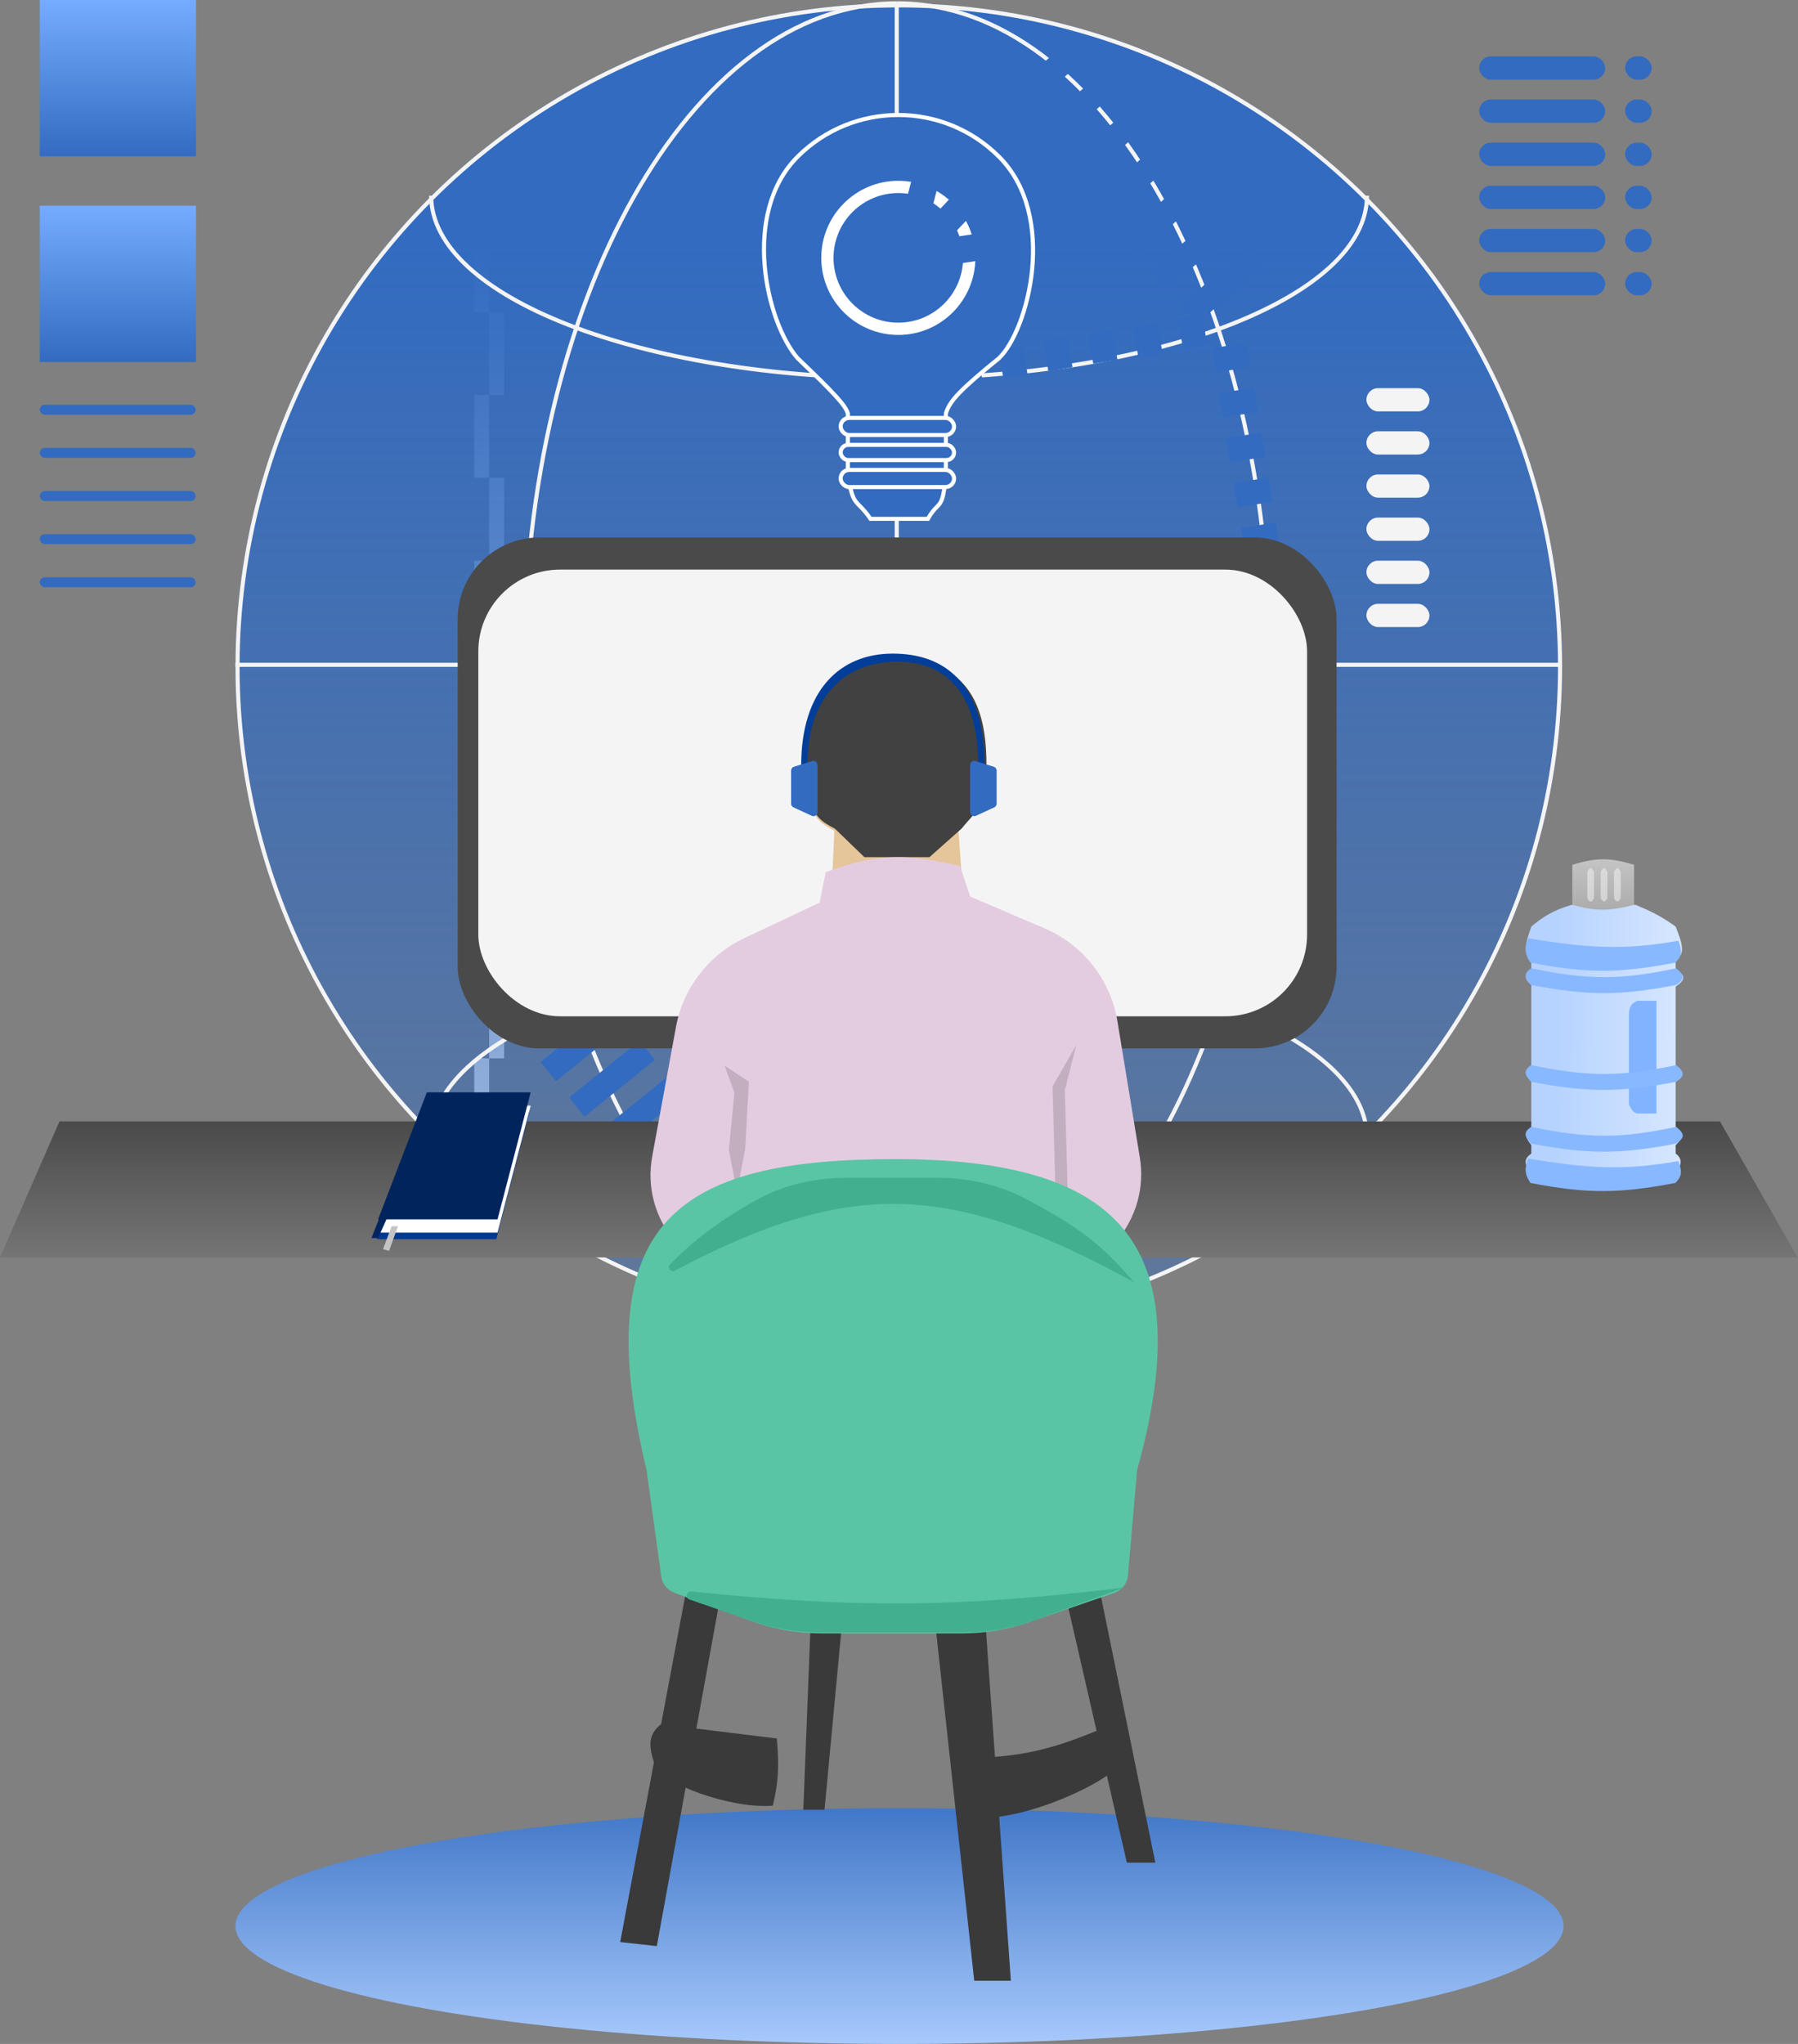 <svg width="440" height="500" viewBox="0 0 440 500" fill="none" xmlns="http://www.w3.org/2000/svg">
<rect x="0" y="0" width="440" height="500" fill="#808080" stroke="none"/>
<ellipse cx="220.126" cy="471.165" rx="162.501" ry="28.835" fill="url(#paint0_linear)"/>
<rect x="47.975" y="38.234" width="38.235" height="38.235" transform="rotate(-180 47.975 38.234)" fill="url(#paint1_linear)"/>
<rect x="47.975" y="88.555" width="38.235" height="38.235" transform="rotate(-180 47.975 88.555)" fill="url(#paint2_linear)"/>
<rect x="116.062" y="279.196" width="20.29" height="3.652" transform="rotate(-90 116.062 279.196)" fill="#F4F4F4"/>
<rect x="119.714" y="299.486" width="20.29" height="3.652" transform="rotate(-90 119.714 299.486)" fill="#F4F4F4"/>
<rect x="116.062" y="76.292" width="20.29" height="3.652" transform="rotate(-90 116.062 76.292)" fill="#F4F4F4"/>
<rect x="119.714" y="96.582" width="20.29" height="3.652" transform="rotate(-90 119.714 96.582)" fill="#F4F4F4"/>
<rect x="119.714" y="56.002" width="20.29" height="3.652" transform="rotate(-90 119.714 56.002)" fill="#F4F4F4"/>
<rect x="116.062" y="157.454" width="20.29" height="3.652" transform="rotate(-90 116.062 157.454)" fill="#F4F4F4"/>
<rect x="119.714" y="177.744" width="20.29" height="3.652" transform="rotate(-90 119.714 177.744)" fill="#F4F4F4"/>
<rect x="116.062" y="116.873" width="20.29" height="3.652" transform="rotate(-90 116.062 116.873)" fill="#F4F4F4"/>
<rect x="119.714" y="137.163" width="20.29" height="3.652" transform="rotate(-90 119.714 137.163)" fill="#F4F4F4"/>
<rect x="116.062" y="238.615" width="20.29" height="3.652" transform="rotate(-90 116.062 238.615)" fill="#F4F4F4"/>
<rect x="119.714" y="258.905" width="20.29" height="3.652" transform="rotate(-90 119.714 258.905)" fill="#F4F4F4"/>
<rect x="116.062" y="198.034" width="20.29" height="3.652" transform="rotate(-90 116.062 198.034)" fill="#F4F4F4"/>
<rect x="119.714" y="218.325" width="20.29" height="3.652" transform="rotate(-90 119.714 218.325)" fill="#F4F4F4"/>
<rect x="34.899" y="280.007" width="13.218" height="2.435" rx="1.217" fill="#326BC0"/>
<rect x="9.739" y="99.017" width="38.146" height="2.435" rx="1.217" fill="#326BC0"/>
<rect x="9.739" y="120.119" width="38.146" height="2.435" rx="1.217" fill="#326BC0"/>
<rect x="9.739" y="109.568" width="38.146" height="2.435" rx="1.217" fill="#326BC0"/>
<rect x="9.739" y="130.67" width="38.146" height="2.435" rx="1.217" fill="#326BC0"/>
<rect x="9.739" y="141.221" width="38.146" height="2.435" rx="1.217" fill="#326BC0"/>
<rect x="361.98" y="13.797" width="30.841" height="5.681" rx="2.841" fill="#326BC0"/>
<rect x="361.98" y="34.899" width="30.841" height="5.681" rx="2.841" fill="#326BC0"/>
<rect x="361.98" y="24.348" width="30.841" height="5.681" rx="2.841" fill="#326BC0"/>
<rect x="361.98" y="45.45" width="30.841" height="5.681" rx="2.841" fill="#326BC0"/>
<rect x="361.98" y="66.552" width="30.841" height="5.681" rx="2.841" fill="#326BC0"/>
<rect x="361.98" y="56.002" width="30.841" height="5.681" rx="2.841" fill="#326BC0"/>
<rect x="397.691" y="13.797" width="6.493" height="5.681" rx="2.841" fill="#326BC0"/>
<rect x="397.691" y="34.899" width="6.493" height="5.681" rx="2.841" fill="#326BC0"/>
<rect x="397.691" y="24.348" width="6.493" height="5.681" rx="2.841" fill="#326BC0"/>
<rect x="397.691" y="45.45" width="6.493" height="5.681" rx="2.841" fill="#326BC0"/>
<rect x="397.691" y="66.552" width="6.493" height="5.681" rx="2.841" fill="#326BC0"/>
<rect x="397.691" y="56.002" width="6.493" height="5.681" rx="2.841" fill="#326BC0"/>
<circle cx="219.948" cy="163.135" r="162.323" fill="url(#paint3_linear)"/>
<circle cx="219.948" cy="163.135" r="161.823" stroke="#F4F4F4"/>
<path d="M219.542 325.458C269.969 325.458 310.849 252.783 310.849 163.135C310.849 73.486 269.969 0.811 219.542 0.811" stroke="#F4F4F4"/>
<path d="M219.542 0.812C169.115 0.812 128.235 73.486 128.235 163.135C128.235 252.783 169.115 325.458 219.542 325.458" stroke="#F4F4F4"/>
<line x1="219.448" y1="325.458" x2="219.448" y2="0.812" stroke="#F4F4F4"/>
<line x1="57.625" y1="162.635" x2="382.271" y2="162.635" stroke="#F4F4F4"/>
<path d="M334.527 47.885C334.527 72.539 283.26 92.524 220.018 92.524C156.777 92.524 105.51 72.539 105.51 47.885" stroke="#F4F4F4"/>
<path d="M105.51 278.384C105.51 253.731 156.778 233.745 220.019 233.745C283.26 233.745 334.527 253.731 334.527 278.384" stroke="#F4F4F4"/>
<rect x="115.25" y="170.14" width="30.841" height="5.998" transform="rotate(-7 115.25 170.14)" fill="#326BC0"/>
<rect x="117.965" y="192.251" width="30.841" height="5.998" transform="rotate(-7 117.965 192.251)" fill="#326BC0"/>
<rect x="116.608" y="181.195" width="30.841" height="5.998" transform="rotate(-7 116.608 181.195)" fill="#326BC0"/>
<rect x="119.322" y="203.307" width="30.841" height="5.998" transform="rotate(-7 119.322 203.307)" fill="#326BC0"/>
<rect x="122.037" y="225.417" width="30.841" height="5.998" transform="rotate(-7 122.037 225.417)" fill="#326BC0"/>
<rect x="120.681" y="214.362" width="30.841" height="5.998" transform="rotate(-7 120.681 214.362)" fill="#326BC0"/>
<rect x="123.396" y="236.473" width="30.841" height="5.998" transform="rotate(-7 123.396 236.473)" fill="#326BC0"/>
<rect x="132.294" y="259.802" width="22.127" height="5.998" transform="rotate(-38.858 132.294 259.802)" fill="#326BC0"/>
<rect x="146.271" y="277.149" width="22.127" height="5.998" transform="rotate(-38.858 146.271 277.149)" fill="#326BC0"/>
<rect x="139.282" y="268.476" width="22.127" height="5.998" transform="rotate(-38.858 139.282 268.476)" fill="#326BC0"/>
<rect x="153.259" y="285.823" width="22.127" height="5.998" transform="rotate(-38.858 153.259 285.823)" fill="#326BC0"/>
<rect x="167.235" y="303.17" width="22.127" height="5.998" transform="rotate(-38.858 167.235 303.17)" fill="#326BC0"/>
<rect x="160.247" y="294.497" width="22.127" height="5.998" transform="rotate(-38.858 160.247 294.497)" fill="#326BC0"/>
<rect x="174.224" y="311.844" width="22.127" height="5.998" transform="rotate(-38.858 174.224 311.844)" fill="#326BC0"/>
<rect x="316.756" y="155.706" width="8.561" height="5.998" transform="rotate(170.707 316.756 155.706)" fill="#326BC0"/>
<rect x="313.158" y="133.72" width="8.561" height="5.998" transform="rotate(170.707 313.158 133.72)" fill="#326BC0"/>
<rect x="314.957" y="144.713" width="8.561" height="5.998" transform="rotate(170.707 314.957 144.713)" fill="#326BC0"/>
<rect x="311.359" y="122.728" width="8.561" height="5.998" transform="rotate(170.707 311.359 122.728)" fill="#326BC0"/>
<rect x="307.762" y="100.743" width="8.561" height="5.998" transform="rotate(170.707 307.762 100.743)" fill="#326BC0"/>
<rect x="309.561" y="111.736" width="8.561" height="5.998" transform="rotate(170.707 309.561 111.736)" fill="#326BC0"/>
<rect x="305.964" y="89.751" width="8.561" height="5.998" transform="rotate(170.707 305.964 89.751)" fill="#326BC0"/>
<rect x="309.694" y="64.578" width="22.127" height="5.998" transform="rotate(138.849 309.694 64.578)" fill="#326BC0"/>
<rect x="295.035" y="47.804" width="22.127" height="5.998" transform="rotate(138.849 295.035 47.804)" fill="#326BC0"/>
<rect x="302.364" y="56.191" width="22.127" height="5.998" transform="rotate(138.849 302.364 56.191)" fill="#326BC0"/>
<rect x="287.705" y="39.416" width="22.127" height="5.998" transform="rotate(138.849 287.705 39.416)" fill="#326BC0"/>
<rect x="273.045" y="22.643" width="22.127" height="5.998" transform="rotate(138.849 273.045 22.643)" fill="#326BC0"/>
<rect x="280.375" y="31.03" width="22.127" height="5.998" transform="rotate(138.849 280.375 31.03)" fill="#326BC0"/>
<rect x="265.716" y="14.255" width="22.127" height="5.998" transform="rotate(138.849 265.716 14.255)" fill="#326BC0"/>
<rect x="142.033" y="245.919" width="18.667" height="5.998" transform="rotate(-90 142.033 245.919)" fill="#326BC0"/>
<rect x="164.311" y="245.919" width="18.667" height="5.998" transform="rotate(-90 164.311 245.919)" fill="#326BC0"/>
<rect x="153.171" y="245.919" width="18.667" height="5.998" transform="rotate(-90 153.171 245.919)" fill="#326BC0"/>
<rect x="175.448" y="245.919" width="18.667" height="5.998" transform="rotate(-90 175.448 245.919)" fill="#326BC0"/>
<rect x="197.726" y="245.919" width="18.667" height="5.998" transform="rotate(-90 197.726 245.919)" fill="#326BC0"/>
<rect x="186.587" y="245.919" width="18.667" height="5.998" transform="rotate(-90 186.587 245.919)" fill="#326BC0"/>
<rect x="208.864" y="245.919" width="18.667" height="5.998" transform="rotate(-90 208.864 245.919)" fill="#326BC0"/>
<rect x="223.589" y="96.336" width="7.304" height="5.998" transform="rotate(-99.507 223.589 96.336)" fill="#326BC0"/>
<rect x="245.561" y="92.657" width="7.304" height="5.998" transform="rotate(-99.507 245.561 92.657)" fill="#326BC0"/>
<rect x="234.574" y="94.497" width="7.304" height="5.998" transform="rotate(-99.507 234.574 94.497)" fill="#326BC0"/>
<rect x="256.546" y="90.817" width="7.304" height="5.998" transform="rotate(-99.507 256.546 90.817)" fill="#326BC0"/>
<rect x="278.518" y="87.138" width="7.304" height="5.998" transform="rotate(-99.507 278.518 87.138)" fill="#326BC0"/>
<rect x="267.531" y="88.978" width="7.304" height="5.998" transform="rotate(-99.507 267.531 88.978)" fill="#326BC0"/>
<rect x="289.503" y="85.298" width="7.304" height="5.998" transform="rotate(-99.507 289.503 85.298)" fill="#326BC0"/>
<rect x="334.386" y="94.959" width="15.421" height="5.681" rx="2.841" fill="#F4F4F4"/>
<rect x="334.386" y="116.061" width="15.421" height="5.681" rx="2.841" fill="#F4F4F4"/>
<rect x="334.386" y="105.51" width="15.421" height="5.681" rx="2.841" fill="#F4F4F4"/>
<rect x="334.386" y="126.612" width="15.421" height="5.681" rx="2.841" fill="#F4F4F4"/>
<rect x="334.386" y="147.714" width="15.421" height="5.681" rx="2.841" fill="#F4F4F4"/>
<rect x="334.386" y="137.163" width="15.421" height="5.681" rx="2.841" fill="#F4F4F4"/>
<rect x="112.003" y="131.481" width="215.078" height="124.989" rx="20" fill="#4A4A4A"/>
<rect x="117.055" y="139.338" width="202.809" height="109.276" rx="20" fill="#F4F4F4"/>
<path d="M14.558 274.326H420.908L439.896 307.602H0L14.558 274.326Z" fill="url(#paint4_linear)"/>
<path d="M104.155 272.066L129.564 272.066L121.448 303.138L92.218 303.138L104.155 272.066Z" fill="#00398F"/>
<path d="M104.46 270.461L129.87 270.461L121.753 301.533L92.523 301.533L104.46 270.461Z" fill="white"/>
<path d="M104.46 267.215L129.87 267.215L121.753 298.287L92.523 298.287L104.46 267.215Z" fill="#00255D"/>
<path d="M104.698 267.832L96.864 293.178L92.524 302.86L90.901 302.86L104.698 267.832Z" fill="#00255D"/>
<path d="M97.393 299.957L95.21 306.003L93.741 305.573L95.832 299.957L97.393 299.957Z" fill="#C4C4C4"/>
<path d="M236.917 219.141C223.79 221.653 215.639 221.634 200.569 220.635L204.552 221.133C216.602 222.485 221.866 222.65 233.929 220.137L236.917 219.141Z" fill="black" fill-opacity="0.15"/>
<path d="M211.594 162.499C215.412 161.125 219.593 160.938 223.535 161.901C235.913 164.927 240.529 173.032 240.529 187.773L239.035 193.25C239.064 199.337 237.669 199.288 234.554 203.208L236.135 225.366H203.184L204.18 203.208C200.921 201.517 199.325 200.312 198.205 196.237L197.209 194.744C195.057 177.621 198.476 167.22 211.594 162.499Z" fill="#E5C59A"/>
<path d="M212.035 161.465C215.832 160.131 219.97 159.947 223.886 160.876C236.646 163.904 241.399 172.111 241.399 187.093L239.875 192.634C239.905 198.793 238.48 198.744 235.302 202.71L227.457 209.681H211.524L204.308 202.71C200.982 200.999 199.354 199.78 198.211 195.657L197.195 194.146C194.99 176.753 198.515 166.214 212.035 161.465Z" fill="#414141"/>
<path d="M168.702 384.95L176.669 388.436L160.735 476.07L151.772 475.074L168.702 384.95Z" fill="#3A3A3A"/>
<path d="M268.287 384.95L260.32 388.436L275.756 455.655H282.727L268.287 384.95Z" fill="#3A3A3A"/>
<path d="M240.901 393.415H228.453L238.411 484.535H247.374L240.901 393.415Z" fill="#3A3A3A"/>
<path d="M198.578 391.921H206.544L201.775 442.709H196.586L198.578 391.921Z" fill="#3A3A3A"/>
<path d="M161.731 421.796L190.113 425.282C190.723 432.808 190.406 436.294 189.117 441.713C178.671 442.538 161.731 436.236 160.237 431.755C158.743 427.274 158.458 424.469 161.731 421.796Z" fill="#3A3A3A"/>
<path d="M272.145 421.796C258.875 427.534 251.37 429.691 237.778 430.07C237.04 436.754 237.423 439.85 238.982 444.663C251.611 445.395 272.167 435.393 273.973 431.413C275.779 427.433 276.102 424.17 272.145 421.796Z" fill="#3A3A3A"/>
<path d="M237.416 219.315L255.643 227.11C265.069 231.141 271.785 239.707 273.449 249.823L278.938 283.181C280.132 290.434 278.072 297.845 273.308 303.443L264.587 313.69L219.242 320.22L173.686 313.69L165.149 303.658C160.28 297.937 158.241 290.329 159.598 282.94L165.423 251.219C167.169 241.71 173.39 233.626 182.134 229.502L200.569 220.809L202.063 213.34C215.231 208.548 222.369 208.914 234.926 211.847L237.416 219.315Z" fill="#E4CCE0"/>
<path d="M177.305 260.684L183.263 264.606L182.369 281.006L180.343 291.539L178.363 281.271L179.729 267.316L177.305 260.684Z" fill="black" fill-opacity="0.15"/>
<path d="M263.384 255.659L257.564 265.786L257.915 278.229L258.365 294.156L261.394 295.565L260.902 278.145L260.578 266.697L263.384 255.659Z" fill="black" fill-opacity="0.15"/>
<path d="M218.992 283.548C272.768 283.548 294.007 303.065 278.245 359.73L276.035 385.368C275.865 387.339 274.55 389.024 272.679 389.667L251.789 396.848C246.558 398.646 241.066 399.564 235.535 399.564H200.982C195.11 399.564 189.283 398.53 183.77 396.508L165.05 389.644C163.314 389.008 162.071 387.465 161.819 385.633L158.246 359.73C143.564 298.65 165.886 283.548 218.992 283.548Z" fill="#5AC5A5"/>
<path d="M275.138 388.358L253.409 396.286C247.918 398.29 242.117 399.315 236.271 399.315H200.356C194.789 399.315 189.261 398.386 184.001 396.565L168.72 391.275C167.593 390.885 167.981 389.181 169.167 389.303C209.267 393.396 233.948 393.331 275.138 388.358Z" fill="#42B08F"/>
<path d="M240.901 187.274H239.407C239.407 167.855 229.947 161.394 218.471 161.88C206.607 162.383 197.581 170.345 197.581 187.274H196.063C196.064 168.851 205.548 159.889 218.471 159.889C230.942 159.889 240.901 166.86 240.901 187.274Z" fill="#003E9A"/>
<path d="M193.598 188.511C193.598 188.072 193.884 187.684 194.304 187.555L198.777 186.179C199.42 185.981 200.071 186.462 200.071 187.135V198.658C200.071 199.387 199.314 199.871 198.652 199.566L194.179 197.501C193.824 197.338 193.598 196.983 193.598 196.593V188.511Z" fill="#326BC0"/>
<path d="M243.889 188.511C243.889 188.072 243.602 187.684 243.183 187.555L238.71 186.179C238.067 185.981 237.416 186.462 237.416 187.135V198.658C237.416 199.387 238.172 199.871 238.835 199.566L243.308 197.501C243.662 197.338 243.889 196.983 243.889 196.593V188.511Z" fill="#326BC0"/>
<path d="M277.573 313.689C270.846 306.142 266.559 301.383 250.74 293.126C244.164 289.693 236.796 288.124 229.378 288.124H207.211C199.297 288.124 191.427 289.894 184.562 293.831C174.846 299.403 169.387 303.786 163.98 309.314C163.191 310.121 164.173 311.359 165.171 310.832C208.08 288.162 232.692 289.114 277.573 313.689Z" fill="#42B08F"/>
<path d="M409.887 242.993V273.208H397.229L394.983 271.166V245.238L397.229 242.993H409.887Z" fill="#81B3FF"/>
<path d="M374.739 226.66C377.995 223.984 380.076 222.754 384.539 221.352H400.259C405.056 223.334 406.997 224.515 410.058 226.66C412.217 232.023 412.058 233.6 410.058 234.622V237.072C412.503 238.667 412.563 239.6 410.058 241.359V244.829H405.363H400.667C399.047 245.57 398.784 246.343 398.625 247.892V270.145C399.317 271.722 399.776 272.139 400.667 272.39H405.363V244.829H410.058V272.39V275.861C412.015 277.625 411.672 278.547 410.058 280.148V282.19C411.76 283.49 411.565 284.743 410.058 287.498L407.404 289.539C394.204 291.839 388.489 291.065 378.414 289.539C376.818 288.961 376.029 288.5 374.739 287.498C372.92 284.66 372.835 283.534 374.739 282.19V280.148C372.803 277.639 373.227 276.884 374.739 275.861V264.224C373.108 262.868 373.018 262.066 374.739 260.549V240.95C372.879 239.352 373.071 238.509 374.739 237.072V234.213C372.943 233.16 373.024 231.408 374.739 226.66Z" fill="url(#paint5_linear)"/>
<path d="M374.673 236.867C388.539 239.736 396.331 239.796 410.196 236.867C412.439 238.707 412.203 239.573 410.196 240.95C396.412 243.597 388.627 243.612 374.673 240.95C373.033 239.183 372.771 238.263 374.673 236.867Z" fill="#88B8FF"/>
<path d="M374.673 275.657C388.539 278.525 396.331 278.586 410.196 275.657C412.439 277.496 412.203 278.362 410.196 279.74C396.412 282.386 388.627 282.402 374.673 279.74C373.033 277.973 372.771 277.053 374.673 275.657Z" fill="#88B8FF"/>
<path d="M374.673 260.55C388.539 263.419 396.331 263.479 410.196 260.55C412.439 262.39 412.203 263.256 410.196 264.633C396.412 267.28 388.627 267.295 374.673 264.633C373.033 262.866 372.771 261.946 374.673 260.55Z" fill="#88B8FF"/>
<path d="M374.009 229.519C388.153 231.89 397.216 232.547 410.757 230.131C411.369 232.173 411.985 233.542 409.981 235.487C396.225 238.098 388.452 238.173 374.52 235.487C372.883 232.992 373.192 231.56 374.009 229.519Z" fill="#88B8FF"/>
<path d="M374.009 283.415C388.153 285.786 397.216 286.443 410.757 284.028C411.369 286.069 411.985 287.439 409.981 289.383C396.225 291.995 388.452 292.069 374.52 289.383C372.883 286.889 373.192 285.457 374.009 283.415Z" fill="#88B8FF"/>
<path d="M384.775 211.552C390.593 209.784 393.897 209.738 399.883 211.552V221.352C393.805 222.91 390.515 222.938 384.775 221.352V211.552Z" fill="url(#paint6_linear)"/>
<path d="M391.717 213.26C392.346 212.088 392.703 212.057 393.35 213.26V219.754C392.693 220.787 392.337 220.805 391.717 219.754V213.26Z" fill="#F4F4F4" fill-opacity="0.52"/>
<path d="M388.45 213.26C389.079 212.088 389.436 212.057 390.083 213.26V219.754C389.426 220.787 389.071 220.805 388.45 219.754V213.26Z" fill="#F4F4F4" fill-opacity="0.52"/>
<path d="M394.983 213.26C395.612 212.088 395.97 212.057 396.617 213.26V219.754C395.96 220.787 395.604 220.805 394.983 219.754V213.26Z" fill="#F4F4F4" fill-opacity="0.52"/>
<path d="M231.496 101.082L231.476 101.15V101.22L231.476 115.853C231.079 120.807 230.607 122.29 229.984 123.178C229.827 123.402 229.654 123.597 229.45 123.811C229.386 123.878 229.317 123.949 229.245 124.023C229.093 124.179 228.926 124.352 228.755 124.54C228.268 125.075 227.714 125.778 227.078 126.922H213.027C212.187 125.696 211.492 124.902 210.903 124.284C210.715 124.086 210.543 123.912 210.385 123.751C210.007 123.367 209.704 123.059 209.425 122.687C208.673 121.688 208.128 120.249 207.478 115.837L207.478 101.22V101.144L207.454 101.07C207.134 100.051 206.291 98.831 204.459 96.829C202.616 94.814 199.714 91.95 195.191 87.635C191.409 83.296 187.912 74.451 187.123 64.909C186.334 55.362 188.267 45.254 195.183 38.338C208.794 24.727 230.862 24.727 244.473 38.338C251.687 45.552 253.507 56.127 252.586 65.836C252.126 70.682 250.984 75.288 249.509 79.111C248.032 82.933 246.239 85.929 244.495 87.606C239.881 91.354 236.861 93.954 234.888 95.985C232.909 98.022 231.946 99.524 231.496 101.082Z" fill="#326BC0" stroke="white"/>
<rect x="205.72" y="102.231" width="27.754" height="4.185" rx="2.093" fill="#326BC0" stroke="white"/>
<rect x="205.72" y="108.831" width="27.754" height="3.714" rx="1.857" fill="#326BC0" stroke="white"/>
<rect x="205.72" y="114.959" width="27.754" height="4.185" rx="2.093" fill="#326BC0" stroke="white"/>
<circle cx="219.832" cy="63.079" r="17.355" fill="#326BC0" stroke="white" stroke-width="3"/>
<rect x="234.785" y="46.109" width="6.599" height="9.428" transform="rotate(43.329 234.785 46.109)" fill="#326BC0"/>
<rect x="223.972" y="40.622" width="6.599" height="9.428" transform="rotate(14.652 223.972 40.622)" fill="#326BC0"/>
<rect x="240.711" y="56.902" width="6.599" height="9.428" transform="rotate(81.424 240.711 56.902)" fill="#326BC0"/>
<defs>
<linearGradient id="paint0_linear" x1="220.443" y1="433.626" x2="220.443" y2="500" gradientUnits="userSpaceOnUse">
<stop stop-color="#326BC0"/>
<stop offset="1" stop-color="#A7C9FC"/>
</linearGradient>
<linearGradient id="paint1_linear" x1="67.092" y1="38.234" x2="67.092" y2="76.469" gradientUnits="userSpaceOnUse">
<stop stop-color="#326BC0"/>
<stop offset="1" stop-color="#75ACFF"/>
</linearGradient>
<linearGradient id="paint2_linear" x1="67.092" y1="88.555" x2="67.092" y2="126.789" gradientUnits="userSpaceOnUse">
<stop stop-color="#326BC0"/>
<stop offset="1" stop-color="#75ACFF"/>
</linearGradient>
<linearGradient id="paint3_linear" x1="219.948" y1="59.654" x2="219.948" y2="375.372" gradientUnits="userSpaceOnUse">
<stop stop-color="#326BC0"/>
<stop offset="1" stop-color="#326BC0" stop-opacity="0.27"/>
</linearGradient>
<linearGradient id="paint4_linear" x1="219.948" y1="274.326" x2="219.948" y2="307.602" gradientUnits="userSpaceOnUse">
<stop stop-color="#4A4A4A"/>
<stop offset="1" stop-color="#757575"/>
</linearGradient>
<linearGradient id="paint5_linear" x1="380.647" y1="262.558" x2="426.504" y2="262.964" gradientUnits="userSpaceOnUse">
<stop stop-color="#B6D3FF"/>
<stop offset="1" stop-color="#E6F0FF"/>
</linearGradient>
<linearGradient id="paint6_linear" x1="392.329" y1="210.208" x2="392.329" y2="222.531" gradientUnits="userSpaceOnUse">
<stop stop-color="#C4C4C4"/>
<stop offset="1" stop-color="#ACACAC"/>
</linearGradient>
</defs>
</svg>
